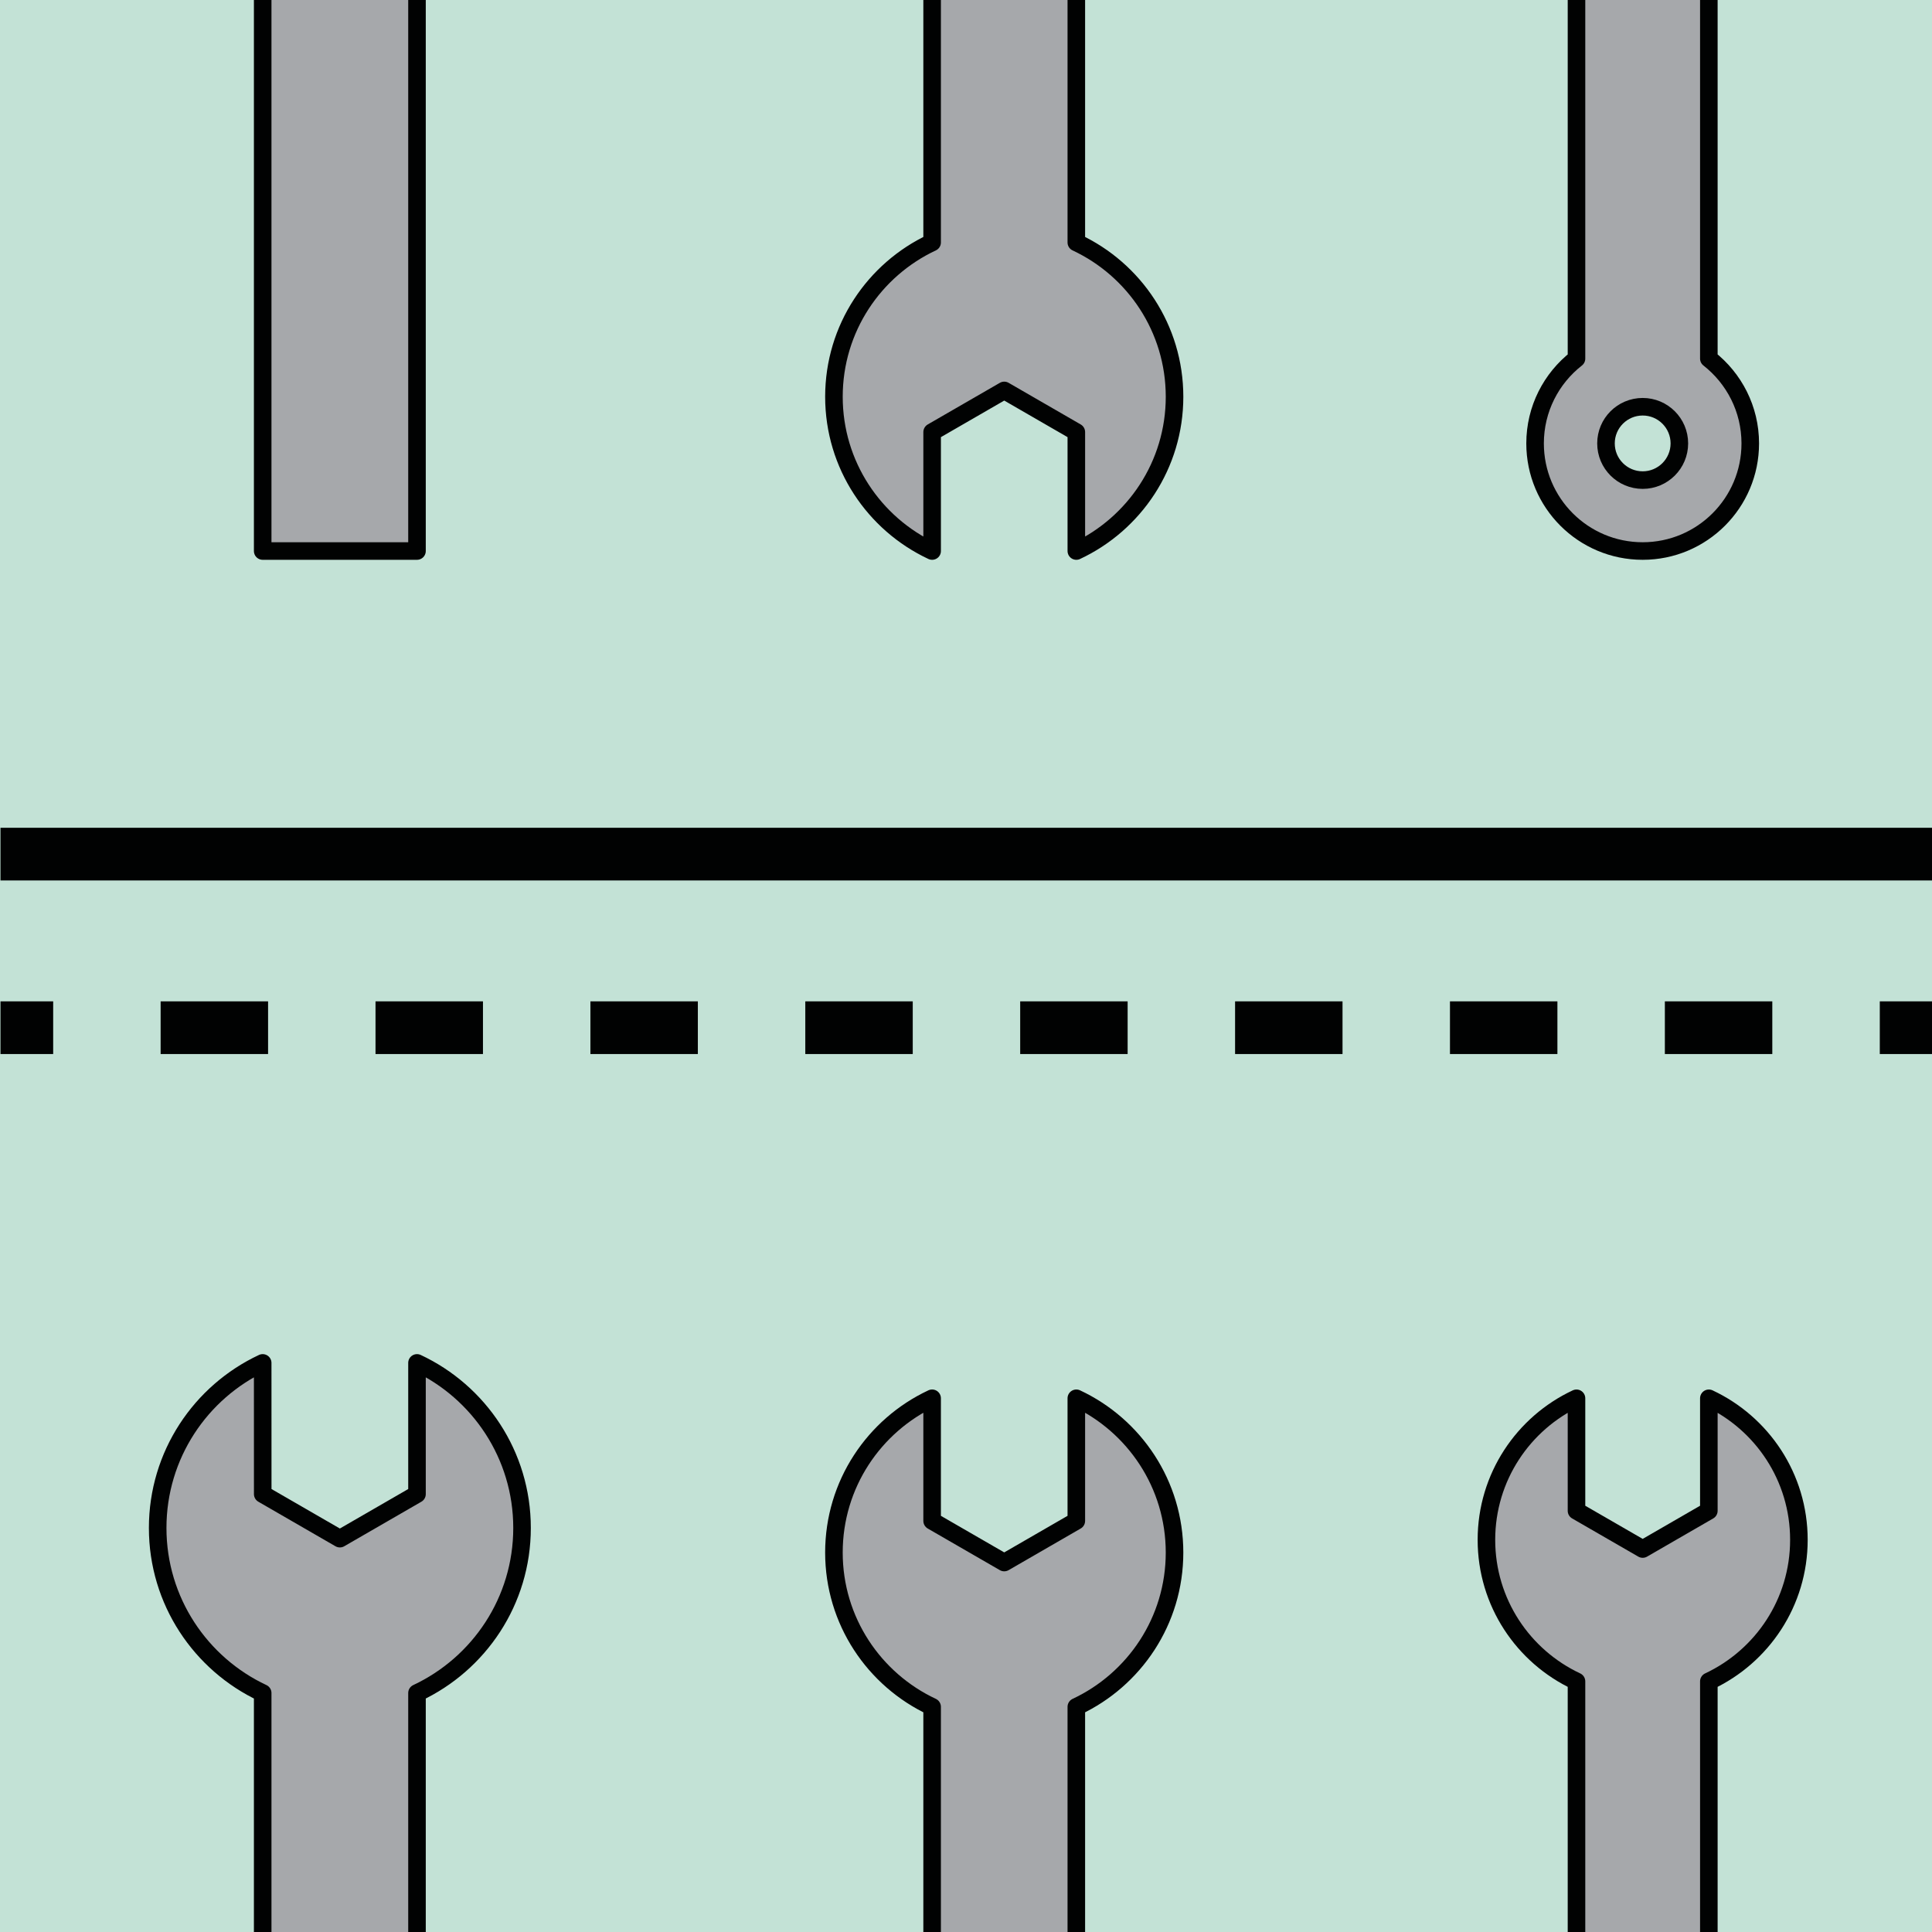 <?xml version="1.0" encoding="utf-8"?>
<!-- Generator: Adobe Illustrator 16.0.0, SVG Export Plug-In . SVG Version: 6.00 Build 0)  -->
<!DOCTYPE svg PUBLIC "-//W3C//DTD SVG 1.1//EN" "http://www.w3.org/Graphics/SVG/1.1/DTD/svg11.dtd">
<svg version="1.1" xmlns="http://www.w3.org/2000/svg" xmlns:xlink="http://www.w3.org/1999/xlink" x="0px" y="0px"
	 width="220.001px" height="220px" viewBox="0 0 220.001 220" enable-background="new 0 0 220.001 220" xml:space="preserve">
<g id="bg">
	<g>
		<g>
			<rect fill="#C3E2D6" width="220.001" height="220"/>
		</g>
	</g>
	<line fill="none" stroke="#010202" stroke-width="6" stroke-miterlimit="10" x1="0.056" y1="97.26" x2="220.056" y2="97.26"/>
	<g>
		<g>
			<line fill="none" stroke="#010202" stroke-width="6" stroke-miterlimit="10" x1="0.056" y1="117.026" x2="6.056" y2="117.026"/>
			
				<line fill="none" stroke="#010202" stroke-width="6" stroke-miterlimit="10" stroke-dasharray="12.235,12.235" x1="18.291" y1="117.026" x2="207.938" y2="117.026"/>
			
				<line fill="none" stroke="#010202" stroke-width="6" stroke-miterlimit="10" x1="214.056" y1="117.026" x2="220.056" y2="117.026"/>
		</g>
	</g>
</g>
<g id="Layer_1">
	
		<path fill="#A6A8AB" stroke="#010202" stroke-width="2" stroke-linecap="round" stroke-linejoin="round" stroke-miterlimit="10" d="
		M122.563,27.609v-53.256c6.604-3.093,11.184-9.794,11.184-17.567s-4.58-14.477-11.184-17.567v4.486v3.482v5.995l-8.209,4.741
		l-8.211-4.741v-5.995l0,0v-7.969c-6.604,3.091-11.182,9.794-11.182,17.567s4.578,14.475,11.182,17.567v53.256
		C99.54,30.7,94.962,37.401,94.962,45.177c0,7.773,4.578,14.477,11.182,17.569v-4.065v-3.482V49.2l8.211-4.741l8.209,4.741v5.998
		l0,0v7.548c6.604-3.093,11.184-9.796,11.184-17.569C133.747,37.401,129.167,30.7,122.563,27.609z"/>
	
		<path fill="#A6A8AB" stroke="#010202" stroke-width="2" stroke-linecap="round" stroke-linejoin="round" stroke-miterlimit="10" d="
		M29.913-27.219v89.965h17.571v-89.965c7.063-3.312,11.962-10.479,11.962-18.798c0-8.317-4.898-15.487-11.962-18.793v14.94
		l-8.783,5.073l-8.784-5.073l-0.004-14.94c-7.063,3.306-11.958,10.476-11.958,18.793C17.955-37.697,22.85-30.53,29.913-27.219z"/>
	
		<path fill="#A6A8AB" stroke="#010202" stroke-width="2" stroke-linecap="round" stroke-linejoin="round" stroke-miterlimit="10" d="
		M204.844-44.664c0-7.133-4.199-13.281-10.254-16.116v4.113v3.2v5.5l-7.533,4.351l-7.538-4.351v-5.5l0,0v-7.313
		c-6.059,2.835-10.256,8.983-10.256,16.116c0,7.137,4.197,13.282,10.256,16.118v69.381c-2.87,2.243-4.716,5.732-4.716,9.657
		c0,6.771,5.482,12.254,12.254,12.254c6.762,0,12.25-5.483,12.25-12.254c0-3.925-1.85-7.414-4.717-9.659v-69.379
		C200.645-31.382,204.844-37.527,204.844-44.664z M187.057,54.67c-2.311,0-4.18-1.869-4.18-4.178c0-2.306,1.869-4.176,4.18-4.176
		c2.305,0,4.176,1.87,4.176,4.176C191.232,52.801,189.361,54.67,187.057,54.67z"/>
	
		<path fill="#A6A8AB" stroke="#010202" stroke-width="2" stroke-linecap="round" stroke-linejoin="round" stroke-miterlimit="10" d="
		M122.563,247.616V194.36c6.604-3.093,11.184-9.794,11.184-17.567s-4.58-14.477-11.184-17.567v4.486v3.482v5.995l-8.209,4.741
		l-8.211-4.741v-5.995l0,0v-7.969c-6.604,3.091-11.182,9.794-11.182,17.567s4.578,14.475,11.182,17.567v53.256
		c-6.604,3.091-11.182,9.792-11.182,17.567c0,7.773,4.578,14.477,11.182,17.569v-4.065v-3.482v-5.998l8.211-4.741l8.209,4.741v5.998
		l0,0v7.548c6.604-3.093,11.184-9.796,11.184-17.569C133.747,257.408,129.167,250.707,122.563,247.616z"/>
	
		<path fill="#A6A8AB" stroke="#010202" stroke-width="2" stroke-linecap="round" stroke-linejoin="round" stroke-miterlimit="10" d="
		M29.913,192.788v89.965h17.571v-89.965c7.063-3.312,11.962-10.479,11.962-18.798c0-8.317-4.898-15.487-11.962-18.793v14.94
		l-8.783,5.073l-8.784-5.073l-0.004-14.94c-7.063,3.306-11.958,10.476-11.958,18.793C17.955,182.31,22.85,189.477,29.913,192.788z"
		/>
	
		<path fill="#A6A8AB" stroke="#010202" stroke-width="2" stroke-linecap="round" stroke-linejoin="round" stroke-miterlimit="10" d="
		M204.844,175.343c0-7.133-4.199-13.281-10.254-16.116v4.113v3.2v5.5l-7.533,4.351l-7.538-4.351v-5.5l0,0v-7.313
		c-6.059,2.835-10.256,8.983-10.256,16.116c0,7.137,4.197,13.282,10.256,16.118v69.381c-2.87,2.243-4.716,5.732-4.716,9.657
		c0,6.771,5.482,12.254,12.254,12.254c6.762,0,12.25-5.483,12.25-12.254c0-3.925-1.85-7.414-4.717-9.659v-69.379
		C200.645,188.625,204.844,182.479,204.844,175.343z M187.057,274.677c-2.311,0-4.18-1.869-4.18-4.178
		c0-2.306,1.869-4.176,4.18-4.176c2.305,0,4.176,1.87,4.176,4.176C191.232,272.808,189.361,274.677,187.057,274.677z"/>
</g>
</svg>
